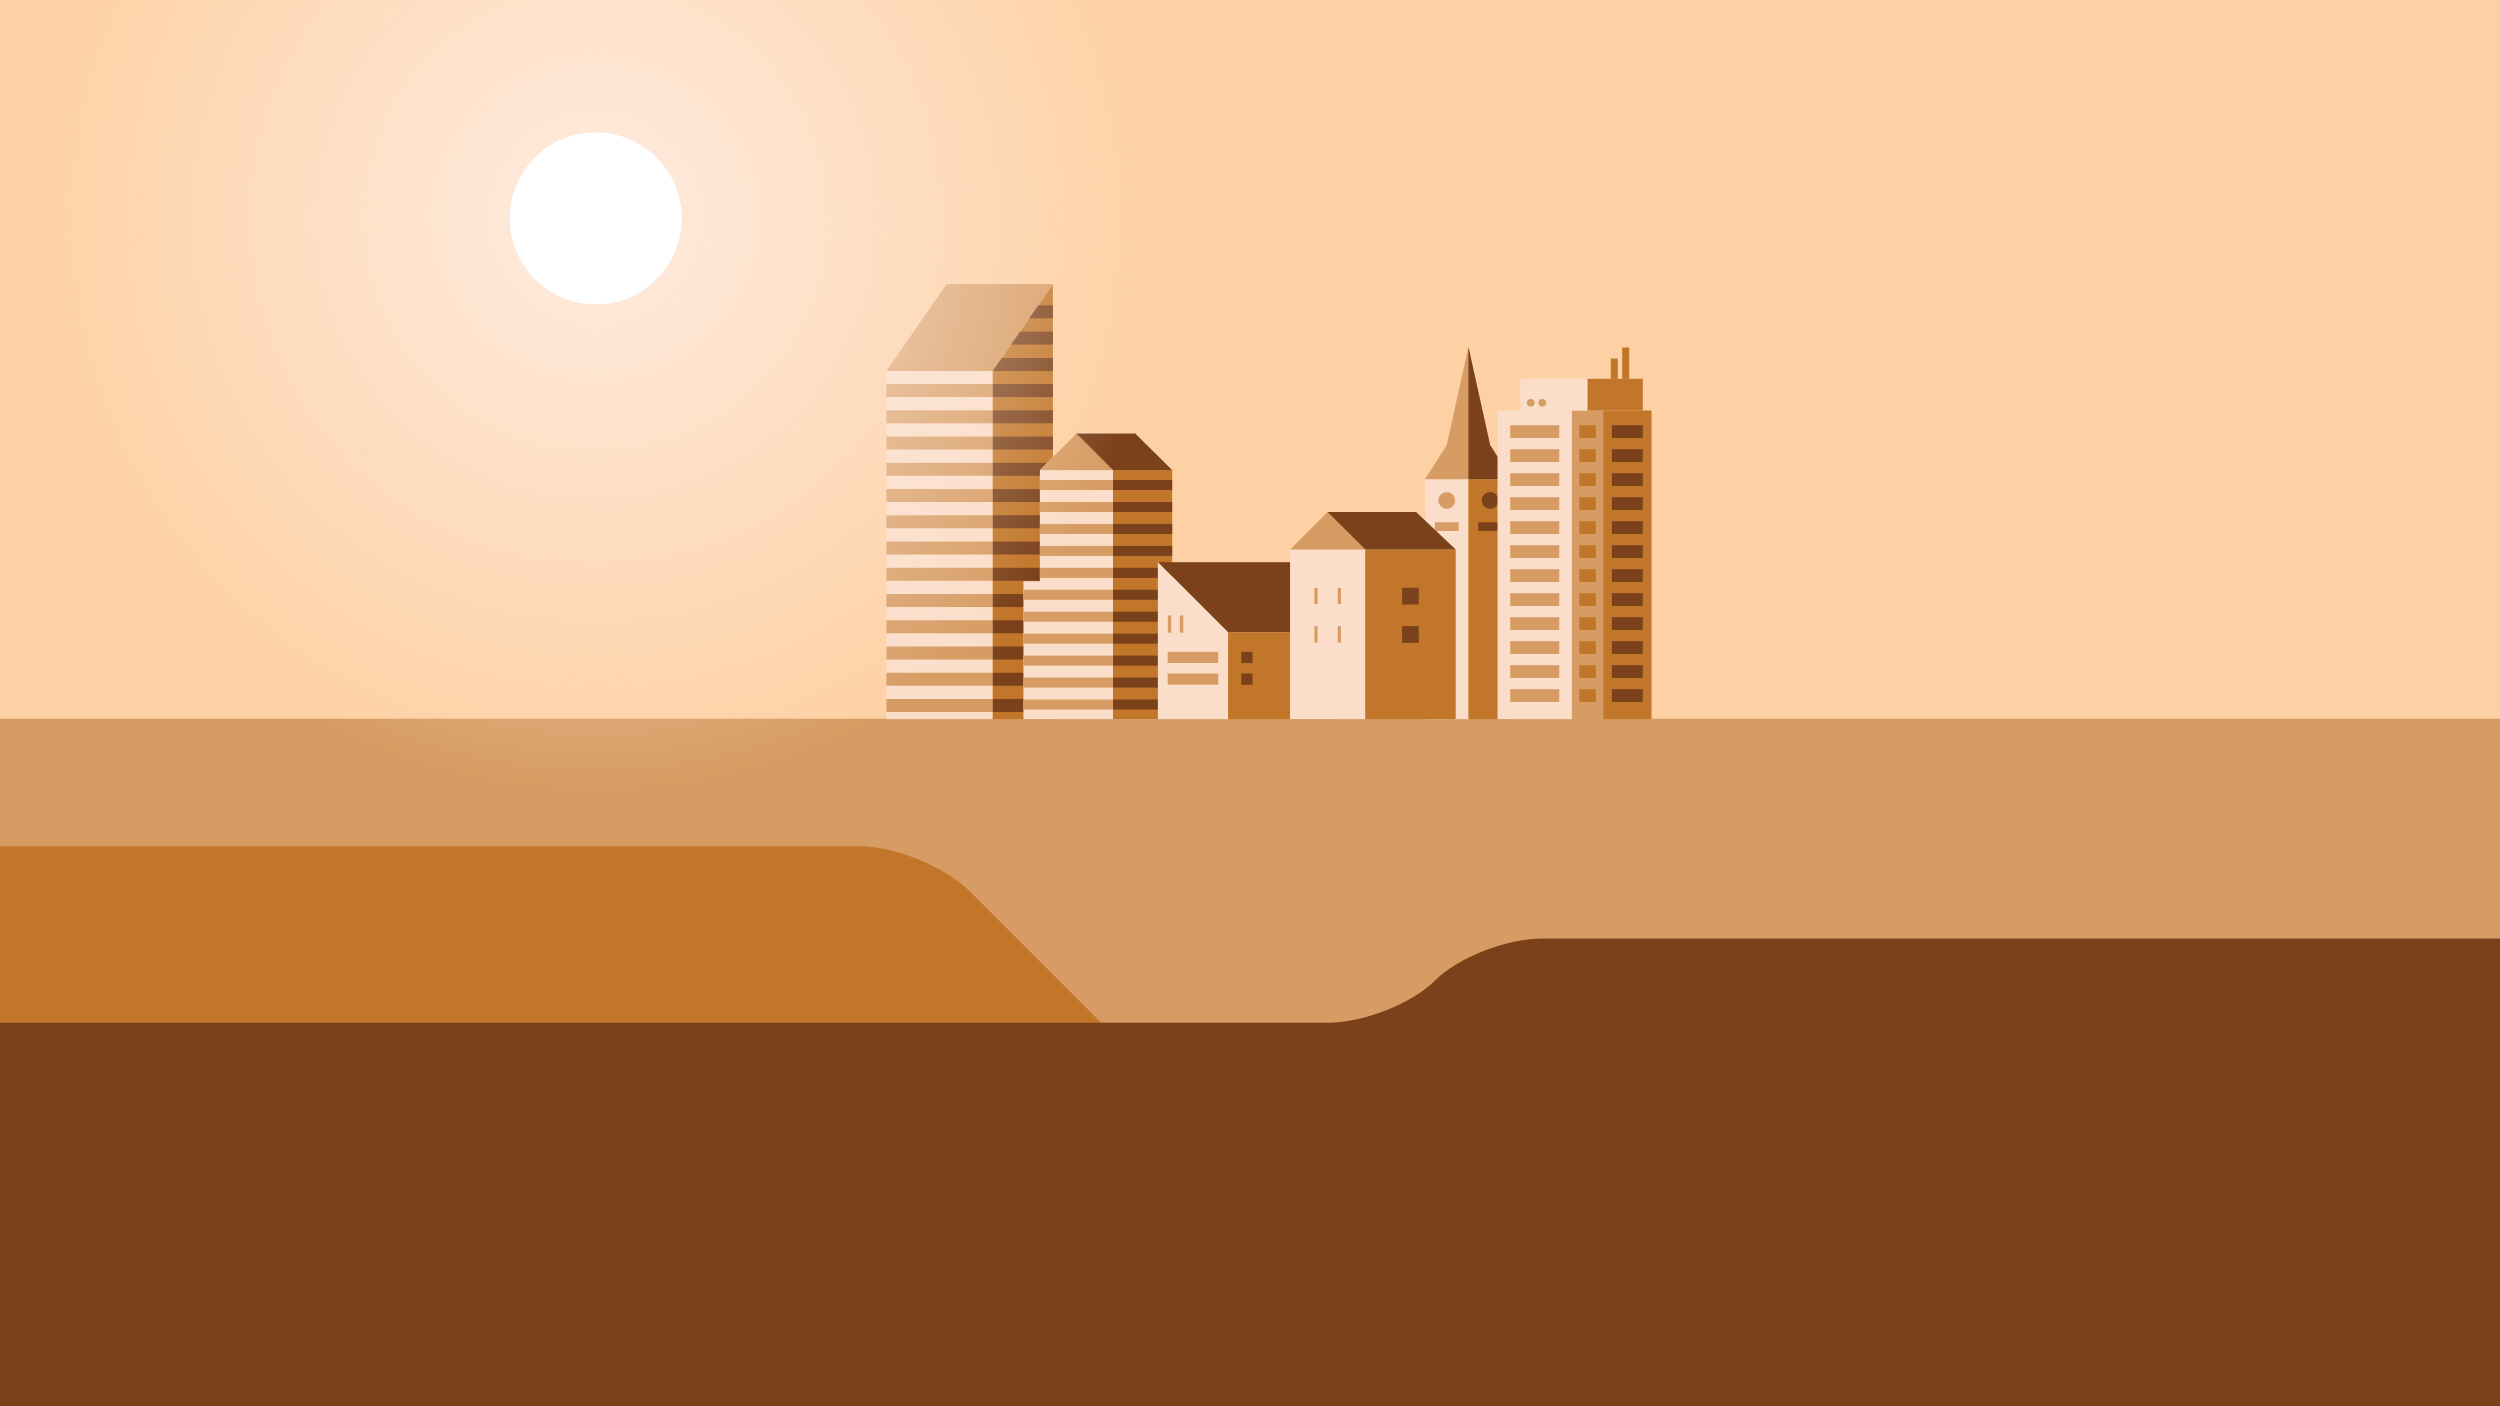 <?xml version="1.0" encoding="utf-8"?>
<!-- Generator: Adobe Illustrator 16.0.0, SVG Export Plug-In . SVG Version: 6.00 Build 0)  -->
<!DOCTYPE svg PUBLIC "-//W3C//DTD SVG 1.1//EN" "http://www.w3.org/Graphics/SVG/1.1/DTD/svg11.dtd">
<svg version="1.1" id="Layer_1" xmlns="http://www.w3.org/2000/svg" xmlns:xlink="http://www.w3.org/1999/xlink" x="0px" y="0px"
	 width="601.5px" height="338.344px" viewBox="0 0 601.5 338.344" enable-background="new 0 0 601.5 338.344" xml:space="preserve">
<rect x="0" y="0" width="601.5" height="338.344" fill="#333333" stroke="none"/>
<rect x="-0.024" y="-0.056" display="none" fill="#A1A0CF" width="601.743" height="345.08"/>
<g id="Layer_1_copy" display="none">
	<rect x="-74.856" y="530.856" display="inline" fill="#5F64AE" width="2105.897" height="409.479"/>
	<g display="inline">
		<path fill="#3C469D" d="M-255.855,678.771c0-27.5,22.5-50,50-50h865.859c27.5,0,65.91,15.908,85.355,35.354l96.529,96.531
			c19.446,19.443,12.855,35.354-14.645,35.354h-1033.1c-27.5,0-50-22.5-50-50L-255.855,678.771L-255.855,678.771z"/>
	</g>
	<g display="inline">
		<path fill="#2A3276" d="M-74.856,814.265c0-27.5,22.5-50,50-50h1044.127c27.5,0,64.536-14.538,82.308-32.308
			c17.77-17.77,54.808-32.308,82.308-32.308h797.154c27.5,0,50,22.5,50,50v347.104c0,27.5-22.5,50-50,50H-24.856
			c-27.5,0-50-22.5-50-50V814.265z"/>
	</g>
	<g display="inline">
		<rect x="1094.085" y="346.985" fill="#C9CDE8" width="33.293" height="184.225"/>
		<rect x="1127.378" y="346.985" fill="#3C469D" width="33.293" height="184.225"/>
		<polygon fill="#5F64AE" points="1127.378,245.468 1144.009,320.724 1160.638,346.985 1127.378,346.985 1094.118,346.985 
			1110.749,320.724 		"/>
		<circle fill="#5F64AE" cx="1110.73" cy="363.309" r="6.389"/>
		<circle fill="#2A3276" cx="1144.024" cy="363.309" r="6.389"/>
		<rect x="1101.579" y="380.044" fill="#5F64AE" width="18.305" height="6.692"/>
		<rect x="1134.874" y="380.044" fill="#2A3276" width="18.303" height="6.692"/>
		<polygon fill="#2A3276" points="1127.378,346.985 1127.378,245.468 1144.009,320.724 1160.638,346.985 		"/>
	</g>
	<g display="inline">
		<rect x="1149.718" y="294.273" fill="#C9CDE8" width="57.102" height="236.937"/>
		<rect x="1206.817" y="294.273" fill="#5F64AE" width="24.01" height="236.937"/>
		<rect x="1230.827" y="294.273" fill="#3C469D" width="37.104" height="236.937"/>
		<g>
			<rect x="1159.438" y="305.564" fill="#5F64AE" width="37.658" height="9.824"/>
			<rect x="1159.438" y="323.984" fill="#5F64AE" width="37.658" height="9.822"/>
			<rect x="1159.438" y="342.404" fill="#5F64AE" width="37.658" height="9.822"/>
			<rect x="1159.438" y="360.824" fill="#5F64AE" width="37.658" height="9.823"/>
			<rect x="1159.438" y="379.244" fill="#5F64AE" width="37.658" height="9.824"/>
			<rect x="1159.438" y="397.664" fill="#5F64AE" width="37.658" height="9.824"/>
			<rect x="1159.438" y="416.084" fill="#5F64AE" width="37.658" height="9.824"/>
			<rect x="1159.438" y="434.504" fill="#5F64AE" width="37.658" height="9.825"/>
			<rect x="1159.438" y="452.925" fill="#5F64AE" width="37.658" height="9.823"/>
			<rect x="1159.438" y="471.344" fill="#5F64AE" width="37.658" height="9.824"/>
			<rect x="1159.438" y="489.764" fill="#5F64AE" width="37.658" height="9.825"/>
			<rect x="1159.438" y="508.185" fill="#5F64AE" width="37.658" height="9.823"/>
		</g>
		<g>
			<rect x="1237.507" y="305.564" fill="#2A3276" width="23.742" height="9.824"/>
			<rect x="1237.507" y="323.984" fill="#2A3276" width="23.742" height="9.822"/>
			<rect x="1237.507" y="342.404" fill="#2A3276" width="23.742" height="9.822"/>
			<rect x="1237.507" y="360.824" fill="#2A3276" width="23.742" height="9.823"/>
			<rect x="1237.507" y="379.244" fill="#2A3276" width="23.742" height="9.824"/>
			<rect x="1237.507" y="397.664" fill="#2A3276" width="23.742" height="9.824"/>
			<rect x="1237.507" y="416.084" fill="#2A3276" width="23.742" height="9.824"/>
			<rect x="1237.507" y="434.504" fill="#2A3276" width="23.742" height="9.825"/>
			<rect x="1237.507" y="452.925" fill="#2A3276" width="23.742" height="9.823"/>
			<rect x="1237.507" y="471.344" fill="#2A3276" width="23.742" height="9.824"/>
			<rect x="1237.507" y="489.764" fill="#2A3276" width="23.742" height="9.825"/>
			<rect x="1237.507" y="508.185" fill="#2A3276" width="23.742" height="9.823"/>
		</g>
		<g>
			<rect x="1212.479" y="305.564" fill="#3C469D" width="12.688" height="9.824"/>
			<rect x="1212.479" y="323.984" fill="#3C469D" width="12.688" height="9.822"/>
			<rect x="1212.479" y="342.404" fill="#3C469D" width="12.688" height="9.822"/>
			<rect x="1212.479" y="360.824" fill="#3C469D" width="12.688" height="9.823"/>
			<rect x="1212.479" y="379.244" fill="#3C469D" width="12.688" height="9.824"/>
			<rect x="1212.479" y="397.664" fill="#3C469D" width="12.688" height="9.824"/>
			<rect x="1212.479" y="416.084" fill="#3C469D" width="12.688" height="9.824"/>
			<rect x="1212.479" y="434.504" fill="#3C469D" width="12.688" height="9.825"/>
			<rect x="1212.479" y="452.925" fill="#3C469D" width="12.688" height="9.823"/>
			<rect x="1212.479" y="471.344" fill="#3C469D" width="12.688" height="9.824"/>
			<rect x="1212.479" y="489.764" fill="#3C469D" width="12.688" height="9.825"/>
			<rect x="1212.479" y="508.185" fill="#3C469D" width="12.688" height="9.823"/>
		</g>
		<rect x="1167.235" y="269.952" fill="#C9CDE8" width="51.586" height="24.321"/>
		<rect x="1218.821" y="269.952" fill="#3C469D" width="42.428" height="24.321"/>
		<circle fill="#5F64AE" cx="1175.215" cy="288.321" r="2.968"/>
		<circle fill="#5F64AE" cx="1184.067" cy="288.321" r="2.967"/>
		<rect x="1236.667" y="254.346" fill="#3C469D" width="5.373" height="15.606"/>
		<rect x="1245.417" y="245.904" fill="#3C469D" width="5.373" height="24.048"/>
	</g>
	<g display="inline">
		<rect x="680.549" y="263.932" fill="#C9CDE8" width="81.626" height="267.278"/>
		<polygon fill="#3C469D" points="762.175,263.932 808.393,197.194 808.393,531.21 762.175,531.21 		"/>
		<polygon fill="#5F64AE" points="808.393,197.194 762.175,263.932 680.549,263.932 726.768,197.194 		"/>
		<rect x="680.549" y="273.964" fill="#5F64AE" width="81.626" height="9.971"/>
		<rect x="680.549" y="294.112" fill="#5F64AE" width="81.626" height="9.971"/>
		<rect x="680.549" y="314.26" fill="#5F64AE" width="81.626" height="9.973"/>
		<rect x="680.549" y="334.409" fill="#5F64AE" width="81.626" height="9.972"/>
		<rect x="680.549" y="354.557" fill="#5F64AE" width="81.626" height="9.973"/>
		<rect x="680.549" y="374.705" fill="#5F64AE" width="81.626" height="9.971"/>
		<rect x="680.549" y="394.854" fill="#5F64AE" width="81.626" height="9.974"/>
		<rect x="680.549" y="415.002" fill="#5F64AE" width="81.626" height="9.972"/>
		<rect x="680.549" y="435.15" fill="#5F64AE" width="81.626" height="9.972"/>
		<rect x="680.549" y="455.298" fill="#5F64AE" width="81.626" height="9.975"/>
		<rect x="680.549" y="475.447" fill="#5F64AE" width="81.626" height="9.971"/>
		<rect x="680.549" y="495.596" fill="#5F64AE" width="81.626" height="9.973"/>
		<rect x="680.549" y="515.744" fill="#5F64AE" width="81.626" height="9.972"/>
		<rect x="762.175" y="273.964" fill="#2A3276" width="46.217" height="9.971"/>
		<polygon fill="#2A3276" points="808.393,263.932 762.175,263.932 769.08,253.961 808.393,253.961 		"/>
		<polygon fill="#2A3276" points="808.393,243.638 776.229,243.638 783.134,233.667 808.393,233.667 		"/>
		<polygon fill="#2A3276" points="808.393,223.49 790.182,223.49 797.087,213.519 808.393,213.519 		"/>
		<rect x="762.175" y="294.113" fill="#2A3276" width="46.217" height="9.971"/>
		<rect x="762.175" y="314.261" fill="#2A3276" width="46.217" height="9.97"/>
		<rect x="762.175" y="334.409" fill="#2A3276" width="46.217" height="9.972"/>
		<rect x="762.175" y="354.557" fill="#2A3276" width="46.217" height="9.974"/>
		<rect x="762.175" y="374.705" fill="#2A3276" width="46.217" height="9.971"/>
		<rect x="762.175" y="394.854" fill="#2A3276" width="46.217" height="9.974"/>
		<rect x="762.175" y="415.002" fill="#2A3276" width="46.217" height="9.972"/>
		<rect x="762.175" y="435.15" fill="#2A3276" width="46.217" height="9.972"/>
		<rect x="762.175" y="455.298" fill="#2A3276" width="46.217" height="9.975"/>
		<rect x="762.175" y="475.447" fill="#2A3276" width="46.217" height="9.971"/>
		<rect x="762.175" y="495.596" fill="#2A3276" width="46.217" height="9.973"/>
		<rect x="762.175" y="515.744" fill="#2A3276" width="46.217" height="9.972"/>
	</g>
	<g display="inline">
		<polygon fill="#C9CDE8" points="785.75,531.21 785.75,425.288 798.372,425.288 798.372,340.093 826.419,312.046 871.646,312.046 
			899.958,340.093 899.958,531.21 		"/>
		<polygon fill="#5F64AE" points="798.372,340.093 826.419,311.914 854.533,340.093 		"/>
		<rect x="854.533" y="340.093" fill="#3C469D" width="45.426" height="191.117"/>
		<rect x="798.372" y="347.631" fill="#5F64AE" width="56.161" height="7.713"/>
		<rect x="798.372" y="364.478" fill="#5F64AE" width="56.161" height="7.714"/>
		<rect x="798.372" y="381.323" fill="#5F64AE" width="56.161" height="7.713"/>
		<rect x="798.372" y="398.169" fill="#5F64AE" width="56.161" height="7.714"/>
		<rect x="798.372" y="415.016" fill="#5F64AE" width="56.161" height="7.713"/>
		<rect x="785.75" y="431.862" fill="#5F64AE" width="68.783" height="7.713"/>
		<rect x="785.75" y="448.709" fill="#5F64AE" width="68.783" height="7.713"/>
		<rect x="785.75" y="465.556" fill="#5F64AE" width="68.783" height="7.712"/>
		<rect x="785.75" y="482.401" fill="#5F64AE" width="68.783" height="7.713"/>
		<rect x="785.75" y="499.248" fill="#5F64AE" width="68.783" height="7.712"/>
		<rect x="785.75" y="516.094" fill="#5F64AE" width="68.783" height="7.713"/>
		<rect x="854.533" y="347.631" fill="#2A3276" width="45.426" height="7.713"/>
		<rect x="854.533" y="364.478" fill="#2A3276" width="45.426" height="7.714"/>
		<rect x="854.533" y="381.323" fill="#2A3276" width="45.426" height="7.713"/>
		<rect x="854.533" y="398.169" fill="#2A3276" width="45.426" height="7.714"/>
		<rect x="854.533" y="415.016" fill="#2A3276" width="45.426" height="7.713"/>
		<rect x="854.533" y="431.862" fill="#2A3276" width="45.426" height="7.713"/>
		<rect x="854.533" y="448.709" fill="#2A3276" width="45.426" height="7.713"/>
		<rect x="854.533" y="465.556" fill="#2A3276" width="45.426" height="7.712"/>
		<rect x="854.533" y="482.401" fill="#2A3276" width="45.426" height="7.713"/>
		<rect x="854.533" y="499.248" fill="#2A3276" width="45.426" height="7.712"/>
		<rect x="854.533" y="516.094" fill="#2A3276" width="45.426" height="7.713"/>
		<polygon fill="#2A3276" points="900.013,340.093 854.533,340.093 826.386,311.947 871.646,311.947 		"/>
	</g>
	<g display="inline">
		<polygon fill="#2A3276" points="888.97,410.717 942.865,464.611 1024.892,464.611 1024.892,410.717 		"/>
		<polygon fill="#C9CDE8" points="888.97,410.717 888.97,531.21 942.865,531.21 942.865,464.611 		"/>
		<rect x="942.865" y="464.611" fill="#3C469D" width="82.025" height="66.599"/>
		<rect x="896.589" y="451.557" fill="#5F64AE" width="2.62" height="13.283"/>
		<rect x="905.847" y="451.557" fill="#5F64AE" width="2.619" height="13.283"/>
		<rect x="896.51" y="479.536" fill="#5F64AE" width="38.815" height="8.572"/>
		<rect x="896.51" y="496.205" fill="#5F64AE" width="38.815" height="8.573"/>
		<rect x="953.026" y="479.536" fill="#2A3276" width="8.572" height="8.572"/>
		<rect x="953.026" y="496.205" fill="#2A3276" width="8.572" height="8.573"/>
	</g>
	<g display="inline">
		<rect x="990.47" y="400.938" fill="#C9CDE8" width="57.662" height="130.272"/>
		<rect x="1048.132" y="400.938" fill="#3C469D" width="69.465" height="130.272"/>
		<polygon fill="#5F64AE" points="990.47,400.938 1019.218,372.19 1048.132,400.938 		"/>
		<polygon fill="#2A3276" points="1019.218,372.19 1087.247,372.19 1117.597,400.938 1048.132,400.938 		"/>
		<g>
			<rect x="1009.087" y="430.36" fill="#5F64AE" width="2.474" height="12.539"/>
			<rect x="1027.042" y="430.36" fill="#5F64AE" width="2.475" height="12.539"/>
			<rect x="1009.087" y="459.803" fill="#5F64AE" width="2.474" height="12.541"/>
			<rect x="1027.042" y="459.803" fill="#5F64AE" width="2.475" height="12.541"/>
		</g>
		<rect x="1076.458" y="430.36" fill="#2A3276" width="12.813" height="12.813"/>
		<rect x="1076.458" y="459.803" fill="#2A3276" width="12.813" height="12.813"/>
	</g>
	<polygon display="inline" fill="#2A3276" points="645.628,684.944 633.462,684.944 627.295,691.069 629.753,691.069 
		634.712,708.252 637.212,708.252 637.212,764.319 641.878,764.319 641.878,708.252 644.378,708.252 649.503,691.069 
		652.045,691.069 	"/>
	<polygon display="inline" fill="#3C469D" points="744.439,612.38 735.592,612.38 731.107,616.834 732.895,616.834 736.501,629.33 
		738.32,629.33 738.32,670.104 741.712,670.104 741.712,629.33 743.531,629.33 747.257,616.834 749.107,616.834 	"/>
	<polygon display="inline" fill="#5F64AE" points="1284.921,493.704 1279.087,493.704 1276.132,496.641 1277.311,496.641 
		1279.688,504.879 1280.886,504.879 1280.886,531.759 1283.122,531.759 1283.122,504.879 1284.321,504.879 1286.778,496.641 
		1287.997,496.641 	"/>
	<path display="inline" fill="#5F64AE" d="M645.389,500.624c0-5.749-4.66-10.409-10.408-10.409c-5.75,0-10.408,4.66-10.408,10.409
		c0,5.361,4.054,9.772,9.263,10.343v19.892h2.292v-19.892C641.335,510.396,645.389,505.985,645.389,500.624z"/>
	<path display="inline" fill="#5F64AE" d="M665.708,508.922c0-4.645-3.765-8.409-8.409-8.409c-4.644,0-8.409,3.767-8.409,8.409
		c0,4.255,3.162,7.762,7.265,8.322v13.612h2.293v-13.612C662.545,516.684,665.708,513.177,665.708,508.922z"/>
	<path display="inline" fill="#2A3276" d="M1282.063,675.434c0-7.07-5.73-12.806-12.805-12.806s-12.807,5.733-12.807,12.806
		c0,6.598,4.984,12.022,11.396,12.727v24.469h2.82V688.16C1277.077,687.456,1282.063,682.029,1282.063,675.434z"/>
	<path display="inline" fill="#3C469D" d="M793.244,676.625c0-5.714-4.631-10.346-10.346-10.346
		c-5.713,0-10.347,4.632-10.347,10.346c0,5.234,3.892,9.549,8.938,10.238v16.746h2.818v-16.746
		C789.354,686.174,793.244,681.859,793.244,676.625z"/>
</g>
<g display="none">
	
		<radialGradient id="SVGID_1_" cx="-652.128" cy="-416.459" r="137.609" gradientTransform="matrix(1 0 0 1 1128 469)" gradientUnits="userSpaceOnUse">
		<stop  offset="0.122" style="stop-color:#D9DAEE;stop-opacity:0.95"/>
		<stop  offset="0.251" style="stop-color:#D9DAEE;stop-opacity:0.811"/>
		<stop  offset="1" style="stop-color:#D9DAEE;stop-opacity:0"/>
	</radialGradient>
	<circle display="inline" fill="url(#SVGID_1_)" cx="475.872" cy="52.541" r="137.609"/>
	<circle display="inline" fill="#D9DBEE" cx="475.872" cy="52.541" r="20.684"/>
</g>
<rect x="-0.024" fill="#FED1A4" width="601.743" height="173.029"/>
<rect x="-0.024" y="172.918" fill="#D69C63" width="601.743" height="128.333"/>
<path fill="#C17629" d="M263.83,244.939l-30.253-30.253c-6.094-6.094-18.132-11.08-26.751-11.08H0v52.414h259.24
	C267.859,256.019,269.924,251.033,263.83,244.939z"/>
<rect x="342.87" y="115.292" fill="#FBDECA" width="10.435" height="57.737"/>
<rect x="353.305" y="115.292" fill="#C17629" width="10.435" height="57.737"/>
<polygon fill="#D69C63" points="353.305,83.475 358.517,107.061 363.729,115.292 353.305,115.292 342.881,115.292 348.093,107.061 
	"/>
<circle fill="#D69C63" cx="348.087" cy="120.407" r="2.002"/>
<circle fill="#7A411B" cx="358.521" cy="120.407" r="2.002"/>
<rect x="345.219" y="125.652" fill="#D69C63" width="5.737" height="2.097"/>
<rect x="355.654" y="125.652" fill="#7A411B" width="5.735" height="2.097"/>
<polygon fill="#7A411B" points="353.305,115.292 353.305,83.475 358.517,107.061 363.729,115.292 "/>
<rect x="360.306" y="98.771" fill="#FBDECA" width="17.896" height="74.258"/>
<rect x="378.201" y="98.771" fill="#D69C63" width="7.525" height="74.258"/>
<rect x="385.727" y="98.771" fill="#C17629" width="11.628" height="74.258"/>
<rect x="363.353" y="102.31" fill="#D69C63" width="11.802" height="3.079"/>
<rect x="363.353" y="108.083" fill="#D69C63" width="11.802" height="3.079"/>
<rect x="363.353" y="113.856" fill="#D69C63" width="11.802" height="3.078"/>
<rect x="363.353" y="119.628" fill="#D69C63" width="11.802" height="3.079"/>
<rect x="363.353" y="125.402" fill="#D69C63" width="11.802" height="3.079"/>
<rect x="363.353" y="131.174" fill="#D69C63" width="11.802" height="3.079"/>
<rect x="363.353" y="136.948" fill="#D69C63" width="11.802" height="3.079"/>
<rect x="363.353" y="142.72" fill="#D69C63" width="11.802" height="3.08"/>
<rect x="363.353" y="148.494" fill="#D69C63" width="11.802" height="3.079"/>
<rect x="363.353" y="154.266" fill="#D69C63" width="11.802" height="3.079"/>
<rect x="363.353" y="160.04" fill="#D69C63" width="11.802" height="3.079"/>
<rect x="363.353" y="165.813" fill="#D69C63" width="11.802" height="3.079"/>
<rect x="387.819" y="102.31" fill="#7A411B" width="7.441" height="3.079"/>
<rect x="387.819" y="108.083" fill="#7A411B" width="7.441" height="3.079"/>
<rect x="387.819" y="113.856" fill="#7A411B" width="7.441" height="3.078"/>
<rect x="387.819" y="119.628" fill="#7A411B" width="7.441" height="3.079"/>
<rect x="387.819" y="125.402" fill="#7A411B" width="7.441" height="3.079"/>
<rect x="387.819" y="131.174" fill="#7A411B" width="7.441" height="3.079"/>
<rect x="387.819" y="136.948" fill="#7A411B" width="7.441" height="3.079"/>
<rect x="387.819" y="142.72" fill="#7A411B" width="7.441" height="3.08"/>
<rect x="387.819" y="148.494" fill="#7A411B" width="7.441" height="3.079"/>
<rect x="387.819" y="154.266" fill="#7A411B" width="7.441" height="3.079"/>
<rect x="387.819" y="160.04" fill="#7A411B" width="7.441" height="3.079"/>
<rect x="387.819" y="165.813" fill="#7A411B" width="7.441" height="3.079"/>
<rect x="379.976" y="102.31" fill="#C17629" width="3.977" height="3.079"/>
<rect x="379.976" y="108.083" fill="#C17629" width="3.977" height="3.079"/>
<rect x="379.976" y="113.856" fill="#C17629" width="3.977" height="3.078"/>
<rect x="379.976" y="119.628" fill="#C17629" width="3.977" height="3.079"/>
<rect x="379.976" y="125.402" fill="#C17629" width="3.977" height="3.079"/>
<rect x="379.976" y="131.174" fill="#C17629" width="3.977" height="3.079"/>
<rect x="379.976" y="136.948" fill="#C17629" width="3.977" height="3.079"/>
<rect x="379.976" y="142.72" fill="#C17629" width="3.977" height="3.08"/>
<rect x="379.976" y="148.494" fill="#C17629" width="3.977" height="3.079"/>
<rect x="379.976" y="154.266" fill="#C17629" width="3.977" height="3.079"/>
<rect x="379.976" y="160.04" fill="#C17629" width="3.977" height="3.079"/>
<rect x="379.976" y="165.813" fill="#C17629" width="3.977" height="3.079"/>
<rect x="365.796" y="91.149" fill="#FBDECA" width="16.168" height="7.622"/>
<rect x="381.964" y="91.149" fill="#C17629" width="13.297" height="7.622"/>
<circle fill="#D69C63" cx="368.297" cy="96.906" r="0.93"/>
<circle fill="#D69C63" cx="371.071" cy="96.906" r="0.93"/>
<rect x="387.557" y="86.258" fill="#C17629" width="1.684" height="4.891"/>
<rect x="390.299" y="83.612" fill="#C17629" width="1.685" height="7.537"/>
<rect x="213.265" y="89.262" fill="#FBDECA" width="25.582" height="83.767"/>
<polygon fill="#C17629" points="238.847,89.262 253.332,68.346 253.332,173.029 238.847,173.029 "/>
<polygon fill="#D69C63" points="253.332,68.346 238.847,89.262 213.265,89.262 227.75,68.346 "/>
<rect x="213.265" y="92.406" fill="#D69C63" width="25.582" height="3.125"/>
<rect x="213.265" y="98.721" fill="#D69C63" width="25.582" height="3.125"/>
<rect x="213.265" y="105.035" fill="#D69C63" width="25.582" height="3.125"/>
<rect x="213.265" y="111.35" fill="#D69C63" width="25.582" height="3.125"/>
<rect x="213.265" y="117.665" fill="#D69C63" width="25.582" height="3.125"/>
<rect x="213.265" y="123.979" fill="#D69C63" width="25.582" height="3.125"/>
<rect x="213.265" y="130.293" fill="#D69C63" width="25.582" height="3.126"/>
<rect x="213.265" y="136.608" fill="#D69C63" width="25.582" height="3.125"/>
<rect x="213.265" y="142.923" fill="#D69C63" width="25.582" height="3.125"/>
<rect x="213.265" y="149.237" fill="#D69C63" width="25.582" height="3.126"/>
<rect x="213.265" y="155.552" fill="#D69C63" width="25.582" height="3.125"/>
<rect x="213.265" y="161.867" fill="#D69C63" width="25.582" height="3.125"/>
<rect x="213.265" y="168.182" fill="#D69C63" width="25.582" height="3.125"/>
<rect x="238.847" y="92.406" fill="#7A411B" width="14.485" height="3.125"/>
<polygon fill="#7A411B" points="253.332,89.262 238.847,89.262 241.011,86.137 253.332,86.137 "/>
<polygon fill="#7A411B" points="253.332,82.902 243.252,82.902 245.416,79.777 253.332,79.777 "/>
<polygon fill="#7A411B" points="253.332,76.587 247.625,76.587 249.789,73.462 253.332,73.462 "/>
<rect x="238.847" y="98.721" fill="#7A411B" width="14.485" height="3.125"/>
<rect x="238.847" y="105.035" fill="#7A411B" width="14.485" height="3.125"/>
<rect x="238.847" y="111.35" fill="#7A411B" width="14.485" height="3.125"/>
<rect x="238.847" y="117.665" fill="#7A411B" width="14.485" height="3.125"/>
<rect x="238.847" y="123.979" fill="#7A411B" width="14.485" height="3.125"/>
<rect x="238.847" y="130.293" fill="#7A411B" width="14.485" height="3.126"/>
<rect x="238.847" y="136.608" fill="#7A411B" width="14.485" height="3.125"/>
<rect x="238.847" y="142.923" fill="#7A411B" width="14.485" height="3.125"/>
<rect x="238.847" y="149.237" fill="#7A411B" width="14.485" height="3.126"/>
<rect x="238.847" y="155.552" fill="#7A411B" width="14.485" height="3.125"/>
<rect x="238.847" y="161.867" fill="#7A411B" width="14.485" height="3.125"/>
<rect x="238.847" y="168.182" fill="#7A411B" width="14.485" height="3.125"/>
<polygon fill="#FBDECA" points="246.236,173.029 246.236,139.832 250.191,139.832 250.191,113.131 258.982,104.341 273.156,104.341 
	282.029,113.131 282.029,173.029 "/>
<polygon fill="#D69C63" points="250.191,113.131 258.982,104.3 267.793,113.131 "/>
<rect x="267.793" y="113.131" fill="#C17629" width="14.237" height="59.897"/>
<rect x="250.191" y="115.494" fill="#D69C63" width="17.602" height="2.417"/>
<rect x="250.191" y="120.774" fill="#D69C63" width="17.602" height="2.417"/>
<rect x="250.191" y="126.053" fill="#D69C63" width="17.602" height="2.417"/>
<rect x="250.191" y="131.333" fill="#D69C63" width="17.602" height="2.418"/>
<rect x="250.191" y="136.613" fill="#D69C63" width="17.602" height="2.417"/>
<rect x="246.236" y="141.893" fill="#D69C63" width="21.557" height="2.417"/>
<rect x="246.236" y="147.172" fill="#D69C63" width="21.557" height="2.417"/>
<rect x="246.236" y="152.452" fill="#D69C63" width="21.557" height="2.417"/>
<rect x="246.236" y="157.732" fill="#D69C63" width="21.557" height="2.417"/>
<rect x="246.236" y="163.012" fill="#D69C63" width="21.557" height="2.417"/>
<rect x="246.236" y="168.292" fill="#D69C63" width="21.557" height="2.417"/>
<rect x="267.793" y="115.494" fill="#7A411B" width="14.237" height="2.417"/>
<rect x="267.793" y="120.774" fill="#7A411B" width="14.237" height="2.417"/>
<rect x="267.793" y="126.053" fill="#7A411B" width="14.237" height="2.417"/>
<rect x="267.793" y="131.333" fill="#7A411B" width="14.237" height="2.418"/>
<rect x="267.793" y="136.613" fill="#7A411B" width="14.237" height="2.417"/>
<rect x="267.793" y="141.893" fill="#7A411B" width="14.237" height="2.417"/>
<rect x="267.793" y="147.172" fill="#7A411B" width="14.237" height="2.417"/>
<rect x="267.793" y="152.452" fill="#7A411B" width="14.237" height="2.417"/>
<rect x="267.793" y="157.732" fill="#7A411B" width="14.237" height="2.417"/>
<rect x="267.793" y="163.012" fill="#7A411B" width="14.237" height="2.417"/>
<rect x="267.793" y="168.292" fill="#7A411B" width="14.237" height="2.417"/>
<polygon fill="#7A411B" points="282.047,113.131 267.793,113.131 258.971,104.31 273.156,104.31 "/>
<polygon fill="#7A411B" points="278.585,135.265 295.477,152.156 321.185,152.156 321.185,135.265 "/>
<polygon fill="#FBDECA" points="278.585,135.265 278.585,173.029 295.477,173.029 295.477,152.156 "/>
<rect x="295.477" y="152.156" fill="#C17629" width="25.708" height="20.873"/>
<rect x="280.974" y="148.065" fill="#D69C63" width="0.821" height="4.163"/>
<rect x="283.875" y="148.065" fill="#D69C63" width="0.821" height="4.163"/>
<rect x="280.949" y="156.834" fill="#D69C63" width="12.165" height="2.687"/>
<rect x="280.949" y="162.058" fill="#D69C63" width="12.165" height="2.687"/>
<rect x="298.662" y="156.834" fill="#7A411B" width="2.687" height="2.687"/>
<rect x="298.662" y="162.058" fill="#7A411B" width="2.687" height="2.687"/>
<rect x="310.396" y="132.201" fill="#FBDECA" width="18.072" height="40.828"/>
<rect x="328.468" y="132.201" fill="#C17629" width="21.771" height="40.828"/>
<polygon fill="#D69C63" points="310.396,132.201 319.406,123.191 328.468,132.201 "/>
<polygon fill="#7A411B" points="319.406,123.191 340.728,123.191 350.239,132.201 328.468,132.201 "/>
<rect x="316.231" y="141.422" fill="#D69C63" width="0.775" height="3.93"/>
<rect x="321.858" y="141.422" fill="#D69C63" width="0.776" height="3.93"/>
<rect x="316.231" y="150.649" fill="#D69C63" width="0.775" height="3.93"/>
<rect x="321.858" y="150.649" fill="#D69C63" width="0.776" height="3.93"/>
<rect x="337.346" y="141.422" fill="#7A411B" width="4.016" height="4.016"/>
<rect x="337.346" y="150.649" fill="#7A411B" width="4.016" height="4.016"/>
<radialGradient id="SVGID_2_" cx="-984.66" cy="-416.459" r="137.609" gradientTransform="matrix(1 0 0 1 1128 469)" gradientUnits="userSpaceOnUse">
	<stop  offset="0.122" style="stop-color:#FEEADC;stop-opacity:0.95"/>
	<stop  offset="0.251" style="stop-color:#FEEADC;stop-opacity:0.811"/>
	<stop  offset="1" style="stop-color:#FEEADC;stop-opacity:0"/>
</radialGradient>
<circle fill="url(#SVGID_2_)" cx="143.34" cy="52.541" r="137.609"/>
<circle fill="#FFFFFF" cx="143.34" cy="52.541" r="20.684"/>
<path fill="#7A411B" d="M-0.024,338.344h601.743V225.819H371.015c-8.618,0-20.227,4.557-25.796,10.126
	c-5.569,5.568-17.177,10.125-25.795,10.125H-0.024V338.344z"/>
</svg>
